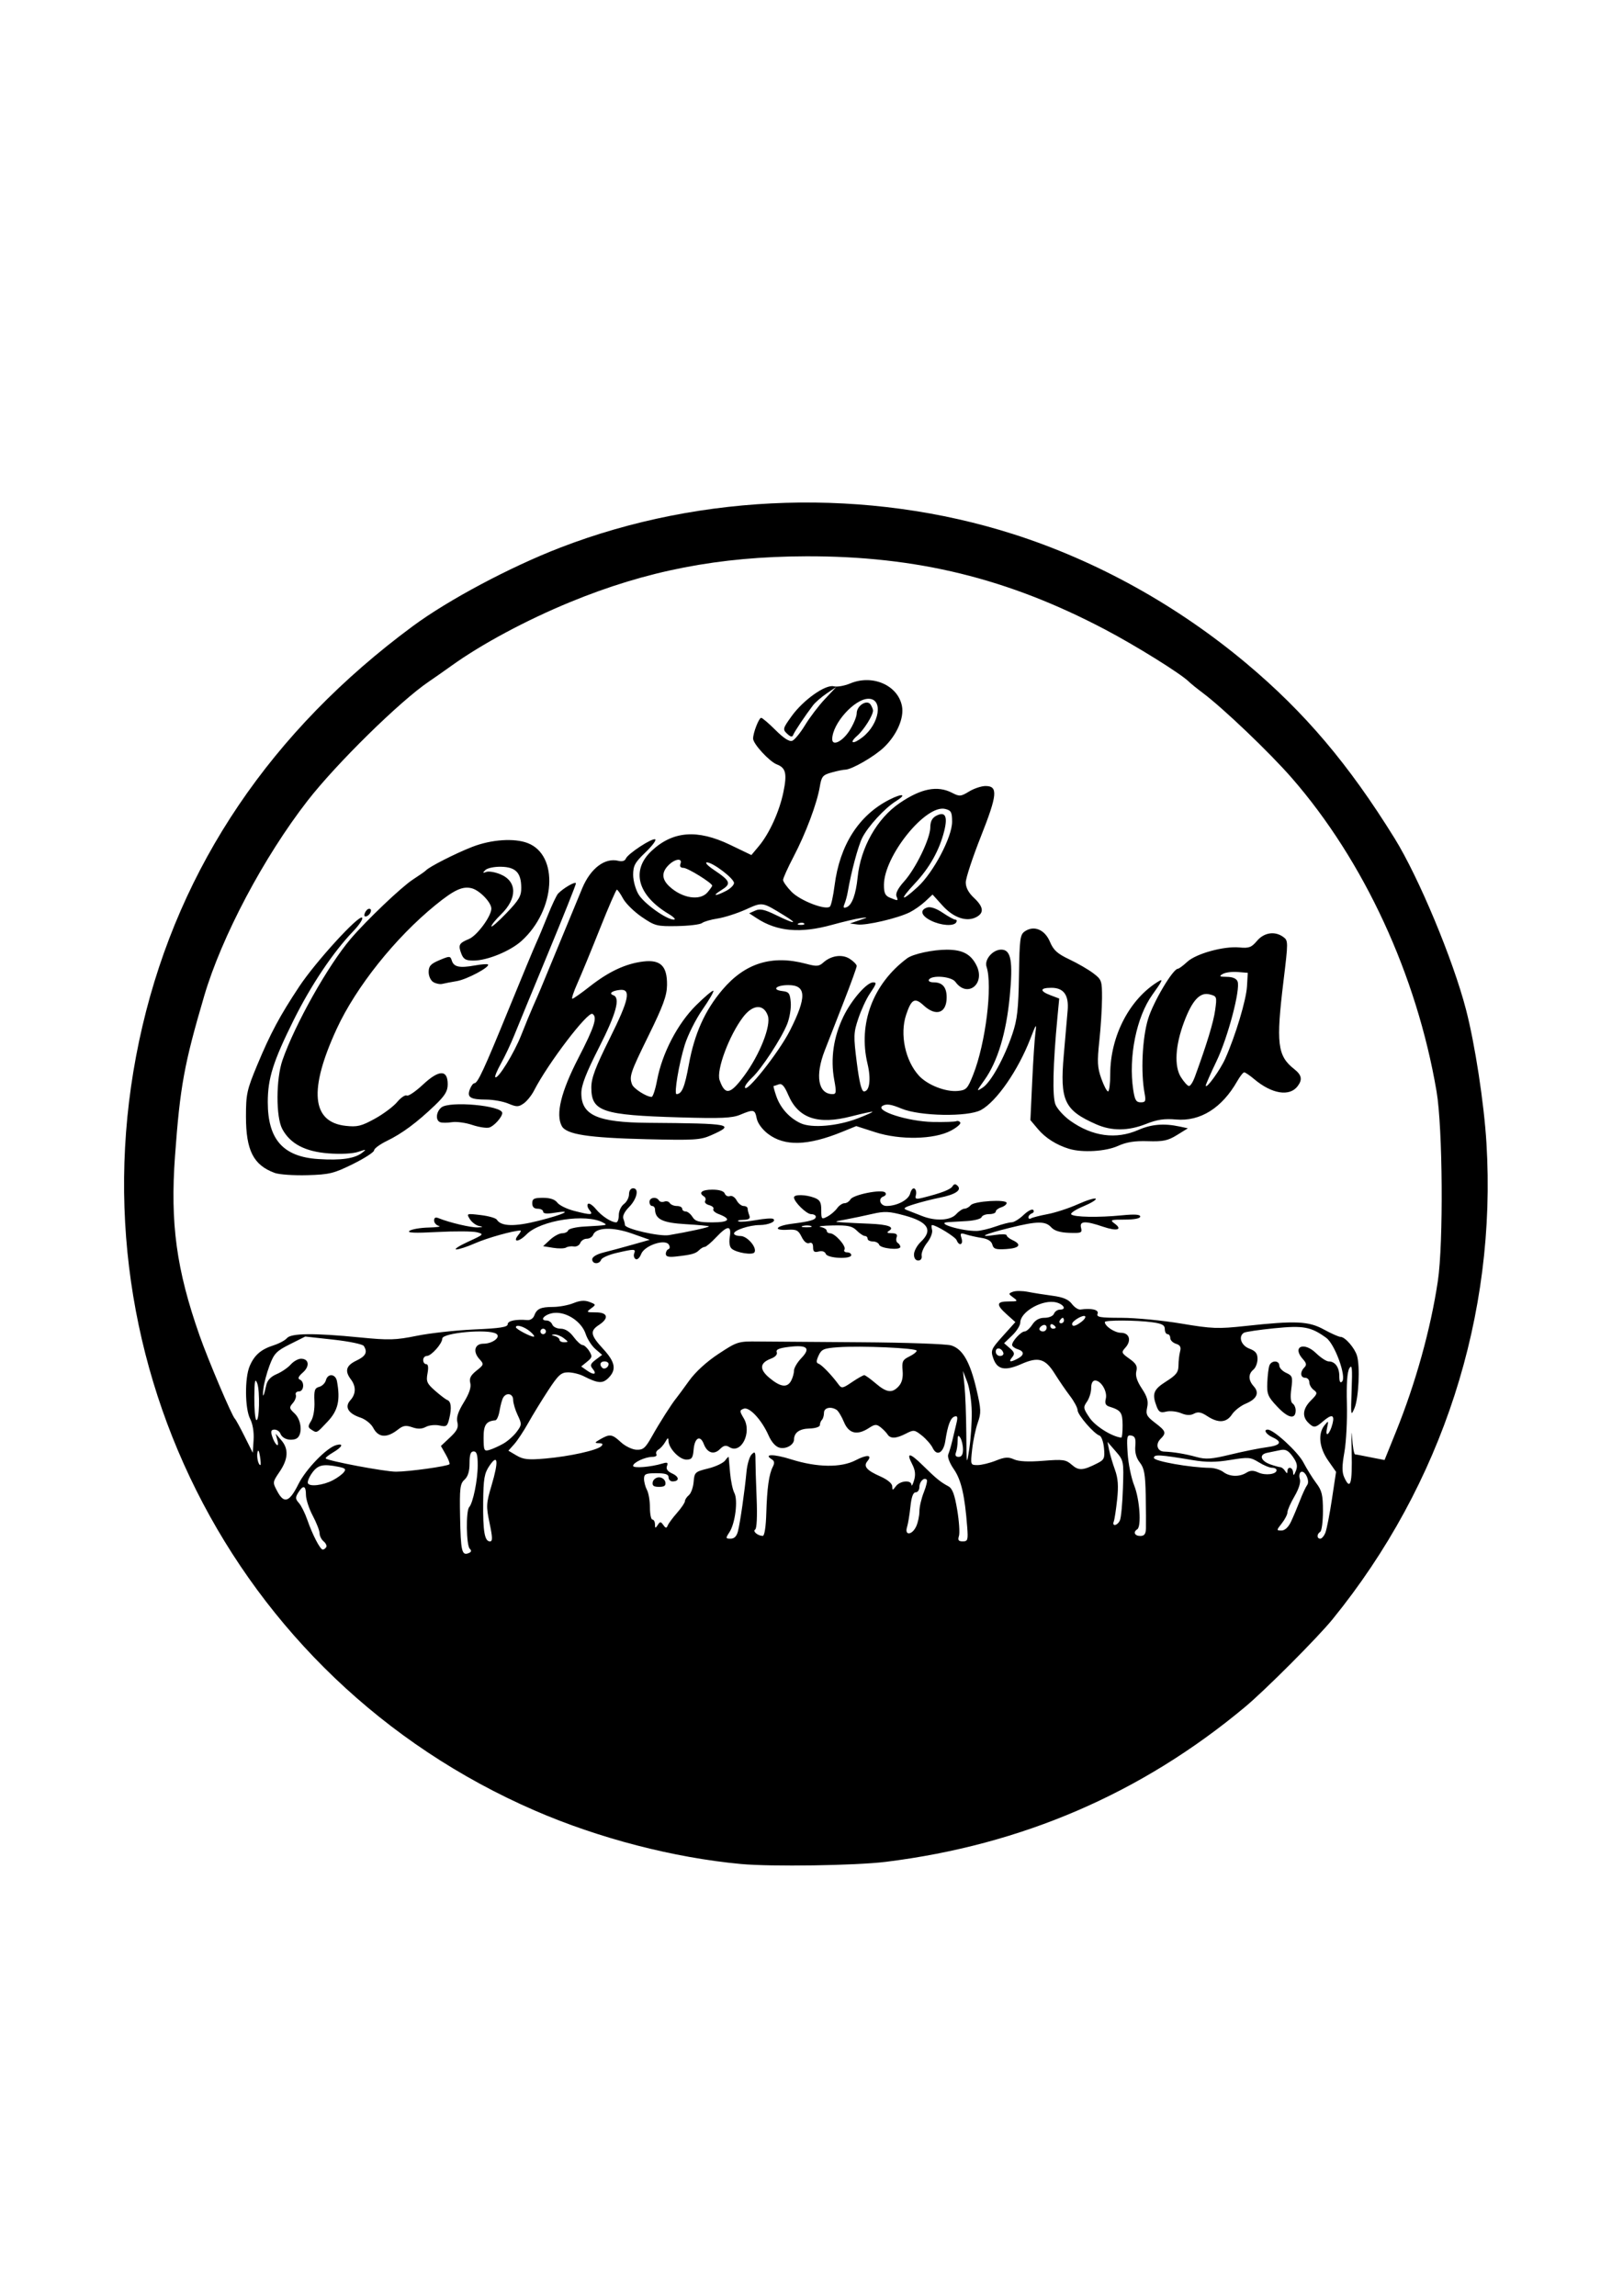 <?xml version="1.0" encoding="UTF-8" standalone="no"?>
<svg
   xmlns:dc="http://purl.org/dc/elements/1.1/"
   xmlns:cc="http://creativecommons.org/ns#"
   xmlns:rdf="http://www.w3.org/1999/02/22-rdf-syntax-ns#"
   xmlns:svg="http://www.w3.org/2000/svg"
   xmlns="http://www.w3.org/2000/svg"
   id="svg8"
   version="1.1"
   viewBox="0 0 210 297"
   height="297mm"
   width="210mm">
  <defs
     id="defs2" />
  <g
     id="layer1">
    <path
       id="path91"
       d="m 95.855,241.137 c -8.691,-0.81 -18.359,-3.316 -26.634,-6.904 -39.324,-17.052 -60.608,-59.587 -50.789,-101.501 4.854,-20.721 16.679,-38.205 34.993,-51.738 4.588,-3.39 12.573,-7.642 19.055,-10.146 18.443,-7.125 39.817,-7.759 58.653,-1.742 10.801,3.451 21.193,9.217 30.154,16.73 7.535,6.318 13.21,13.016 19.16,22.615 3.118,5.03 7.564,15.691 9.242,22.164 1.162,4.483 2.33,12.102 2.642,17.246 1.356,22.287 -5.715,44.16 -19.923,61.629 -1.916,2.356 -8.688,9.144 -11.289,11.315 -13.407,11.194 -28.9,17.874 -46.51,20.054 -3.897,0.482 -14.823,0.645 -18.754,0.278 z m -35.078,-40.79 c -0.449,-0.449 -0.508,-4.888 -0.072,-5.368 0.501,-0.551 1.106,-3.522 1.106,-5.43 0,-1.351 -0.129,-1.784 -0.529,-1.784 -0.389,0 -0.529,0.406 -0.529,1.533 0,1.043 -0.208,1.721 -0.652,2.123 -0.574,0.52 -0.643,1.091 -0.572,4.781 0.085,4.454 0.224,5.059 1.083,4.73 0.384,-0.147 0.432,-0.318 0.165,-0.584 z m -18.569,-0.195 c 0.106,-0.172 -0.043,-0.509 -0.332,-0.749 -0.289,-0.24 -0.525,-0.71 -0.525,-1.046 0,-0.335 -0.397,-1.356 -0.882,-2.269 -0.485,-0.912 -0.882,-2.127 -0.882,-2.698 0,-1.223 -0.355,-1.33 -0.998,-0.3 -0.388,0.622 -0.375,0.835 0.082,1.34 0.299,0.331 0.788,1.308 1.087,2.171 0.671,1.941 1.669,3.863 2.004,3.863 0.138,0 0.339,-0.141 0.445,-0.313 z m 21.14,-3.106 c -0.462,-2.202 -0.444,-2.53 0.255,-4.887 0.934,-3.146 0.825,-4.161 -0.273,-2.54 -0.662,0.977 -0.78,1.659 -0.812,4.672 -0.04,3.816 0.183,5.115 0.879,5.115 0.353,0 0.343,-0.487 -0.05,-2.36 z m 61.798,0.508 c -0.311,-4.094 -0.773,-6.1 -1.721,-7.475 -0.572,-0.829 -0.865,-1.612 -0.726,-1.94 0.128,-0.303 0.364,-1.106 0.525,-1.785 0.161,-0.679 0.402,-1.692 0.535,-2.251 0.186,-0.782 0.129,-0.979 -0.249,-0.853 -0.528,0.175 -0.881,1.109 -1.195,3.158 -0.238,1.552 -1.098,2.031 -1.633,0.909 -0.206,-0.433 -0.831,-1.151 -1.387,-1.596 -0.954,-0.764 -1.072,-0.779 -2.066,-0.265 -1.276,0.66 -2.018,0.692 -2.394,0.104 -0.155,-0.243 -0.559,-0.658 -0.898,-0.924 -0.525,-0.412 -0.743,-0.399 -1.487,0.088 -1.53,1.003 -2.621,0.75 -3.247,-0.752 -0.303,-0.728 -0.731,-1.44 -0.952,-1.582 -0.755,-0.487 -1.636,-0.284 -1.636,0.377 0,0.356 -0.119,0.766 -0.265,0.911 -0.146,0.146 -0.265,0.45 -0.265,0.676 -1.5e-4,0.236 -0.58,0.427 -1.358,0.448 -1.284,0.034 -1.975,0.528 -1.988,1.42 -0.009,0.696 -1.026,1.276 -1.868,1.064 -0.509,-0.128 -1.042,-0.722 -1.425,-1.589 -0.891,-2.021 -2.488,-3.738 -3.216,-3.458 -0.557,0.214 -0.556,0.295 0.015,1.261 1.077,1.823 -0.353,4.665 -1.866,3.71 -0.453,-0.286 -0.744,-0.225 -1.227,0.258 -0.775,0.775 -1.648,0.499 -2.089,-0.663 -0.462,-1.214 -1.185,-0.817 -1.315,0.721 -0.093,1.097 -0.238,1.296 -0.945,1.296 -0.895,0 -2.29,-1.468 -2.308,-2.429 -0.008,-0.449 -0.096,-0.42 -0.41,0.136 -0.219,0.388 -0.615,0.834 -0.879,0.992 -0.264,0.157 -0.388,0.435 -0.275,0.617 0.113,0.182 -0.115,0.331 -0.505,0.331 -0.935,0 -2.507,0.728 -2.507,1.161 0,0.344 2.258,0.166 3.798,-0.299 0.638,-0.193 0.755,-0.128 0.583,0.322 -0.147,0.383 0.074,0.696 0.689,0.976 0.925,0.422 0.94,1.015 0.025,1.015 -0.28,0 -0.508,-0.238 -0.508,-0.529 0,-0.392 -0.412,-0.529 -1.587,-0.529 -1.369,0 -1.587,0.1 -1.587,0.729 0,0.401 0.172,1.05 0.382,1.443 0.21,0.393 0.382,1.414 0.382,2.27 0,0.856 0.146,1.556 0.323,1.556 0.178,0 0.326,0.278 0.329,0.617 0.005,0.529 0.055,0.541 0.353,0.088 0.309,-0.47 0.39,-0.47 0.727,0 0.308,0.429 0.416,0.439 0.57,0.054 0.105,-0.261 0.648,-0.997 1.208,-1.634 0.56,-0.637 1.018,-1.317 1.018,-1.51 0,-0.193 0.229,-0.541 0.509,-0.774 0.28,-0.233 0.558,-1.006 0.617,-1.719 0.103,-1.238 0.187,-1.316 1.872,-1.731 0.97,-0.239 1.962,-0.706 2.205,-1.038 0.243,-0.331 0.449,-0.532 0.458,-0.447 0.009,0.086 0.091,1.003 0.181,2.04 0.09,1.036 0.338,2.209 0.551,2.607 0.49,0.916 0.115,3.935 -0.631,5.073 -0.519,0.792 -0.51,0.843 0.153,0.843 0.475,0 0.785,-0.317 0.949,-0.97 0.289,-1.151 0.869,-5.195 1.1,-7.668 0.09,-0.967 0.39,-1.984 0.665,-2.259 0.432,-0.432 0.5,-0.336 0.496,0.7 -0.002,0.66 0.066,2.911 0.153,5 0.094,2.278 0.019,3.885 -0.188,4.013 -0.367,0.227 0.333,0.816 0.981,0.825 0.22,0.003 0.404,-1.166 0.455,-2.905 0.098,-3.295 0.347,-5.078 0.847,-6.042 0.245,-0.473 0.209,-0.745 -0.124,-0.951 -1.151,-0.711 0.246,-0.714 2.495,-0.004 3.356,1.059 6.46,1.101 8.35,0.114 1.474,-0.77 2.205,-0.706 1.51,0.132 -0.542,0.654 -0.097,1.176 1.666,1.956 0.937,0.414 1.546,0.918 1.553,1.283 0.01,0.558 0.045,0.557 0.48,-0.017 0.538,-0.709 1.963,-0.834 2.009,-0.176 0.017,0.243 0.168,-0.018 0.336,-0.58 0.217,-0.726 0.15,-1.321 -0.233,-2.061 -0.826,-1.597 -0.342,-1.549 1.372,0.138 1.729,1.702 2.27,2.144 3.294,2.693 0.526,0.281 0.809,1.035 1.148,3.048 0.247,1.471 0.349,2.991 0.226,3.378 -0.173,0.546 -0.062,0.704 0.493,0.704 0.647,0 0.703,-0.179 0.576,-1.852 z m -40.689,-5.821 c 0.065,-0.34 0.432,-0.617 0.815,-0.617 0.383,0 0.749,0.278 0.815,0.617 0.089,0.462 -0.115,0.617 -0.815,0.617 -0.699,0 -0.904,-0.155 -0.815,-0.617 z m 87.04,6.526 c 0.17,-0.437 0.549,-2.381 0.842,-4.322 l 0.533,-3.528 -1.026,-1.469 c -1.155,-1.654 -1.344,-3.471 -0.472,-4.549 0.526,-0.651 0.542,-0.633 0.328,0.374 -0.286,1.343 0.376,0.775 0.72,-0.617 0.285,-1.152 -0.124,-1.239 -1.248,-0.265 -0.981,0.851 -1.199,0.868 -1.915,0.151 -0.811,-0.811 -0.68,-1.822 0.372,-2.874 0.833,-0.833 0.868,-0.969 0.353,-1.346 -0.315,-0.231 -0.574,-0.68 -0.574,-0.998 0,-0.318 -0.238,-0.578 -0.529,-0.578 -0.631,0 -0.696,-0.751 -0.114,-1.332 0.318,-0.318 0.277,-0.568 -0.176,-1.068 -1.458,-1.611 0.093,-2.333 1.69,-0.786 0.607,0.589 1.342,1.07 1.634,1.07 0.833,0 1.377,0.752 1.377,1.905 0,0.711 0.117,0.942 0.355,0.703 0.605,-0.605 -0.93,-4.85 -2.047,-5.659 -1.986,-1.439 -2.949,-1.616 -6.734,-1.237 -1.954,0.196 -3.715,0.456 -3.914,0.579 -0.767,0.474 -0.367,1.652 0.698,2.053 0.81,0.306 1.058,0.619 1.058,1.337 0,0.516 -0.238,1.135 -0.529,1.377 -0.688,0.571 -0.672,1.374 0.043,2.164 0.767,0.847 0.396,1.643 -1.045,2.245 -0.653,0.273 -1.453,0.901 -1.777,1.395 -0.707,1.078 -1.773,1.149 -3.194,0.213 -0.786,-0.518 -1.196,-0.595 -1.708,-0.321 -0.472,0.253 -0.979,0.234 -1.693,-0.062 -0.561,-0.232 -1.422,-0.321 -1.914,-0.198 -0.739,0.185 -0.955,0.066 -1.242,-0.689 -0.618,-1.626 -0.407,-2.176 1.24,-3.216 1.301,-0.822 1.588,-1.193 1.592,-2.061 0.003,-0.582 0.097,-1.4 0.209,-1.818 0.151,-0.564 0.014,-0.82 -0.534,-0.994 -0.406,-0.129 -0.738,-0.462 -0.738,-0.74 0,-0.278 -0.159,-0.505 -0.353,-0.505 -0.194,0 -0.353,-0.296 -0.353,-0.658 0,-0.515 -0.355,-0.706 -1.637,-0.882 -2.036,-0.279 -6.124,-0.294 -6.124,-0.023 0,0.532 1.285,1.386 2.085,1.386 1.102,0 1.401,1.011 0.571,1.928 -0.545,0.602 -0.513,0.689 0.526,1.428 0.873,0.622 1.062,0.963 0.896,1.624 -0.143,0.571 0.082,1.278 0.711,2.228 0.7,1.057 0.866,1.643 0.691,2.438 -0.2,0.909 -0.065,1.172 1.026,2.004 1.416,1.08 1.487,1.297 0.692,2.092 -0.675,0.675 -0.412,1.594 0.464,1.628 1.251,0.048 2.774,0.301 4.195,0.696 1.212,0.337 1.936,0.285 4.41,-0.316 1.628,-0.395 3.714,-0.816 4.635,-0.936 1.857,-0.24 2.131,-0.687 0.794,-1.296 -0.824,-0.376 -1.211,-0.996 -0.617,-0.992 0.778,0.005 3.9,2.877 4.615,4.245 0.453,0.866 1.207,2.079 1.676,2.697 0.714,0.94 0.853,1.526 0.853,3.595 0,1.36 -0.159,2.57 -0.353,2.69 -0.46,0.284 -0.455,0.882 0.008,0.882 0.198,0 0.499,-0.357 0.669,-0.794 z m -6.206,-16.256 c -1.251,-1.327 -1.38,-1.635 -1.315,-3.154 0.039,-0.926 0.161,-1.918 0.272,-2.205 0.263,-0.686 1.281,-0.675 1.281,0.015 0,0.295 0.399,0.718 0.886,0.941 0.817,0.372 0.869,0.534 0.666,2.064 -0.141,1.064 -0.079,1.747 0.172,1.902 0.216,0.133 0.392,0.534 0.392,0.889 0,1.215 -0.955,1.032 -2.354,-0.453 z m -17.016,15.727 c 0.018,-0.534 0.004,-2.471 -0.031,-4.305 -0.052,-2.721 -0.192,-3.498 -0.759,-4.219 -0.465,-0.591 -0.66,-1.297 -0.588,-2.129 0.083,-0.963 -0.034,-1.272 -0.519,-1.365 -0.562,-0.108 -0.61,0.127 -0.474,2.289 0.084,1.325 0.467,3.203 0.852,4.173 0.713,1.797 0.953,5.32 0.387,5.67 -0.562,0.347 -0.328,0.857 0.393,0.857 0.526,0 0.714,-0.246 0.739,-0.97 z m -29.723,-0.281 c 0.225,-0.494 0.409,-1.364 0.409,-1.933 0,-0.569 0.258,-1.679 0.573,-2.467 0.315,-0.788 0.485,-1.522 0.376,-1.63 -0.351,-0.351 -0.95,0.249 -0.95,0.953 0,0.377 -0.218,0.685 -0.485,0.685 -0.326,0 -0.548,0.607 -0.676,1.852 -0.105,1.019 -0.302,2.209 -0.438,2.646 -0.354,1.139 0.664,1.049 1.19,-0.105 z m 48.494,-0.601 c 0.297,-0.631 0.817,-1.861 1.154,-2.734 0.338,-0.873 0.759,-1.776 0.935,-2.006 0.398,-0.518 -0.318,-1.987 -0.818,-1.678 -0.192,0.119 -0.251,0.525 -0.131,0.903 0.135,0.424 -0.13,1.28 -0.691,2.238 -0.5,0.853 -0.909,1.779 -0.909,2.058 0,0.279 -0.329,0.925 -0.731,1.436 -0.715,0.909 -0.716,0.93 -0.04,0.93 0.434,0 0.892,-0.427 1.231,-1.147 z m -22.136,-0.176 c 0.149,-0.34 0.323,-2.213 0.386,-4.164 0.113,-3.504 0.102,-3.561 -0.942,-4.763 l -1.057,-1.216 0.213,1.058 c 0.117,0.582 0.455,1.727 0.751,2.544 0.401,1.105 0.473,2.092 0.285,3.854 -0.14,1.303 -0.334,2.579 -0.433,2.836 -0.27,0.704 0.484,0.562 0.798,-0.15 z M 38.611,191.998 c 0.969,-1.948 3.668,-4.73 4.901,-5.053 1.01,-0.264 0.787,0.24 -0.422,0.954 -0.596,0.352 -1.021,0.701 -0.946,0.776 0.331,0.331 7.65,1.709 9.084,1.711 1.648,10e-4 6.657,-0.695 6.925,-0.962 0.084,-0.084 -0.13,-0.65 -0.476,-1.258 l -0.628,-1.106 1.174,-1.102 c 0.922,-0.866 1.127,-1.288 0.957,-1.968 -0.154,-0.612 0.089,-1.364 0.83,-2.568 0.706,-1.148 0.98,-1.963 0.839,-2.501 -0.157,-0.601 0.041,-0.997 0.801,-1.603 0.978,-0.78 0.99,-0.827 0.378,-1.503 -0.878,-0.97 -0.608,-1.985 0.528,-1.985 1.183,0 2.305,-0.873 1.653,-1.286 -1.042,-0.661 -6.984,-0.127 -6.984,0.627 0,0.647 -1.426,2.247 -2.004,2.247 -0.256,0 -0.466,0.238 -0.466,0.529 0,0.291 0.176,0.529 0.392,0.529 0.254,0 0.313,0.419 0.169,1.191 -0.197,1.047 -0.078,1.319 0.985,2.252 0.665,0.584 1.368,1.119 1.563,1.19 0.501,0.182 0.597,0.998 0.277,2.355 -0.25,1.061 -0.367,1.147 -1.281,0.947 -0.553,-0.121 -1.343,-0.04 -1.756,0.181 -0.526,0.282 -1.055,0.296 -1.768,0.048 -0.819,-0.285 -1.177,-0.228 -1.842,0.295 -1.446,1.137 -2.532,1.062 -3.204,-0.222 -0.272,-0.519 -1.008,-1.108 -1.653,-1.323 -1.591,-0.529 -2.086,-1.382 -1.304,-2.246 0.733,-0.809 0.755,-1.79 0.062,-2.706 -0.82,-1.085 -0.613,-1.785 0.717,-2.419 1.219,-0.581 1.475,-1.087 0.961,-1.896 -0.145,-0.228 -1.909,-0.595 -3.919,-0.816 l -3.656,-0.402 -1.981,0.993 c -1.755,0.879 -2.057,1.194 -2.643,2.757 -0.364,0.97 -0.722,2.32 -0.795,2.999 -0.142,1.325 0.021,1.13 0.367,-0.439 0.144,-0.653 0.585,-1.125 1.354,-1.451 0.627,-0.265 1.443,-0.822 1.812,-1.237 0.37,-0.415 0.97,-0.754 1.334,-0.754 1.037,0 1.166,0.975 0.237,1.787 -0.571,0.499 -0.694,0.785 -0.391,0.911 0.642,0.267 0.545,1.535 -0.118,1.535 -0.307,0 -0.487,0.198 -0.399,0.441 0.088,0.243 -0.085,0.721 -0.383,1.064 -0.494,0.567 -0.474,0.688 0.222,1.337 0.994,0.926 1.063,3.013 0.11,3.316 -0.823,0.261 -1.7,-0.061 -1.952,-0.717 -0.106,-0.276 -0.446,-0.502 -0.757,-0.502 -0.421,0 -0.503,0.202 -0.324,0.794 0.349,1.155 1.005,1.725 0.711,0.617 l -0.235,-0.882 0.724,0.833 c 0.978,1.124 0.911,2.433 -0.208,4.08 -0.929,1.367 -0.93,1.376 -0.29,2.565 0.872,1.619 1.558,1.378 2.716,-0.951 z m 1.681,-7.05 c -0.46,-0.293 -0.464,-0.441 -0.03,-1.141 0.289,-0.466 0.467,-1.522 0.422,-2.508 -0.065,-1.432 0.033,-1.733 0.614,-1.885 0.38,-0.1 0.771,-0.484 0.868,-0.854 0.244,-0.931 1.255,-0.846 1.434,0.121 0.453,2.439 0.144,3.785 -1.196,5.208 -1.477,1.568 -1.385,1.522 -2.113,1.059 z m 2.765,6.551 c 0.545,-0.282 1.18,-0.74 1.411,-1.019 0.347,-0.419 0.227,-0.546 -0.687,-0.729 -1.968,-0.394 -2.634,-0.245 -3.366,0.749 -0.393,0.534 -0.655,1.147 -0.582,1.363 0.169,0.501 1.938,0.302 3.224,-0.364 z m 131.834,-3.645 c -0.053,-2.28 -0.03,-3.153 0.049,-1.94 0.08,1.213 0.257,2.217 0.394,2.232 0.137,0.015 0.487,0.077 0.778,0.138 0.291,0.061 1.093,0.219 1.782,0.352 l 1.252,0.241 1.472,-3.642 c 2.553,-6.315 4.5,-13.319 5.426,-19.517 0.733,-4.908 0.632,-19.827 -0.166,-24.518 -2.563,-15.063 -9.391,-29.841 -18.744,-40.569 -2.863,-3.284 -8.878,-9.026 -11.543,-11.019 -0.71,-0.531 -1.502,-1.172 -1.762,-1.426 -1.085,-1.061 -6.849,-4.648 -10.856,-6.756 -12.576,-6.616 -24.36,-9.501 -38.652,-9.463 -11.297,0.03 -20.665,1.849 -30.597,5.943 -5.648,2.328 -11.388,5.405 -15.264,8.184 -0.97,0.695 -2.32,1.641 -2.999,2.102 -3.719,2.522 -11.925,10.582 -15.65,15.371 -5.675,7.297 -11.131,17.599 -13.392,25.286 -2.593,8.816 -3.117,11.685 -3.772,20.663 -0.638,8.75 0.179,14.735 3.175,23.257 1.119,3.183 4.196,10.429 4.569,10.76 0.109,0.097 0.675,1.129 1.257,2.293 l 1.058,2.117 0.107,-1.657 c 0.065,-1.004 -0.109,-2.075 -0.441,-2.717 -0.686,-1.326 -0.725,-5.285 -0.067,-6.838 0.604,-1.426 1.457,-2.167 3.107,-2.696 0.712,-0.228 1.486,-0.645 1.719,-0.927 0.533,-0.642 3.526,-0.672 9.395,-0.094 3.815,0.376 4.643,0.353 7.408,-0.207 1.712,-0.347 5.058,-0.716 7.435,-0.821 3.323,-0.146 4.322,-0.301 4.322,-0.672 0,-0.451 1.045,-0.67 2.57,-0.539 0.346,0.03 0.731,-0.223 0.856,-0.561 0.334,-0.906 0.82,-1.133 2.44,-1.139 0.801,-0.003 1.992,-0.226 2.646,-0.494 0.839,-0.345 1.45,-0.39 2.072,-0.152 0.857,0.328 0.863,0.351 0.197,0.842 -0.638,0.47 -0.596,0.505 0.617,0.505 1.559,0 1.753,0.747 0.42,1.62 -1.205,0.789 -1.115,1.318 0.529,3.102 1.577,1.711 1.757,2.694 0.688,3.763 -0.759,0.759 -1.35,0.716 -3.228,-0.239 -0.524,-0.266 -1.423,-0.484 -1.997,-0.484 -0.898,0 -1.258,0.327 -2.575,2.339 -0.842,1.286 -2.007,3.189 -2.589,4.229 -0.582,1.039 -1.395,2.267 -1.807,2.727 l -0.749,0.837 1.059,0.625 c 0.878,0.519 1.516,0.585 3.747,0.389 3.122,-0.274 6.682,-1.064 7.219,-1.601 0.262,-0.262 0.168,-0.377 -0.315,-0.385 -0.596,-0.011 -0.57,-0.08 0.194,-0.517 1.228,-0.702 1.522,-0.658 2.659,0.396 0.549,0.509 1.453,0.945 2.008,0.97 0.863,0.038 1.154,-0.212 1.998,-1.719 0.988,-1.765 2.573,-4.252 3.164,-4.965 0.173,-0.209 0.913,-1.213 1.645,-2.232 0.83,-1.156 2.263,-2.467 3.809,-3.485 2.418,-1.593 2.542,-1.631 5.151,-1.601 1.47,0.017 7.436,0.061 13.257,0.096 5.821,0.036 11.089,0.221 11.707,0.413 1.479,0.458 2.438,2.133 3.272,5.718 0.595,2.556 0.612,3.002 0.16,4.278 -0.277,0.783 -0.605,2.337 -0.728,3.453 -0.222,2.011 -0.216,2.028 0.701,2.028 0.509,0 1.573,-0.259 2.365,-0.576 1.16,-0.464 1.616,-0.496 2.349,-0.162 0.604,0.275 1.868,0.338 3.771,0.186 2.595,-0.207 2.942,-0.158 3.715,0.52 0.892,0.782 1.433,0.748 3.308,-0.206 0.883,-0.449 0.972,-0.655 0.85,-1.965 -0.075,-0.805 -0.335,-1.529 -0.577,-1.61 -0.728,-0.243 -2.827,-2.67 -2.837,-3.282 -0.005,-0.313 -0.446,-1.141 -0.98,-1.841 -0.534,-0.7 -1.419,-1.992 -1.968,-2.871 -1.237,-1.982 -2.128,-2.24 -4.346,-1.259 -2.097,0.927 -3.105,0.723 -3.612,-0.731 -0.361,-1.035 -0.287,-1.209 1.234,-2.901 l 1.618,-1.8 -1.093,-0.977 c -1.431,-1.278 -1.379,-1.692 0.209,-1.692 1.213,0 1.255,-0.035 0.617,-0.504 -0.648,-0.477 -0.651,-0.517 -0.052,-0.749 0.348,-0.135 1.221,-0.13 1.94,0.011 0.719,0.141 2.158,0.369 3.197,0.507 1.362,0.181 2.058,0.475 2.494,1.052 0.332,0.441 0.832,0.769 1.109,0.729 1.447,-0.206 2.416,0.03 2.22,0.541 -0.172,0.447 0.309,0.529 3.098,0.531 1.816,7e-4 5.285,0.335 7.711,0.742 4.013,0.674 4.765,0.702 8.359,0.311 6.477,-0.704 8.132,-0.628 10.127,0.466 0.951,0.521 1.915,0.948 2.143,0.948 0.577,0 1.816,1.417 2.123,2.426 0.416,1.369 0.221,5.506 -0.32,6.789 -0.472,1.119 -0.495,0.978 -0.371,-2.336 0.107,-2.862 0.052,-3.395 -0.292,-2.822 -0.281,0.467 -0.39,2.019 -0.322,4.586 0.056,2.134 -0.089,4.952 -0.322,6.262 -0.319,1.792 -0.325,2.6 -0.022,3.263 0.795,1.744 1.055,0.859 0.96,-3.263 z M 76.628,162.908 c 0,-0.313 0.589,-0.662 1.499,-0.888 0.825,-0.205 2.498,-0.655 3.719,-1.002 l 2.219,-0.629 -2.308,-0.815 c -2.474,-0.874 -4.638,-0.802 -5.009,0.165 -0.108,0.28 -0.479,0.51 -0.826,0.51 -0.347,0 -0.725,0.248 -0.842,0.552 -0.116,0.303 -0.491,0.506 -0.831,0.45 -0.341,-0.056 -0.793,0.007 -1.006,0.141 -0.212,0.133 -0.967,0.148 -1.677,0.033 l -1.291,-0.21 0.902,-0.836 c 0.496,-0.46 1.198,-0.836 1.56,-0.836 0.362,0 0.715,-0.17 0.784,-0.378 0.069,-0.208 0.995,-0.428 2.058,-0.489 3.133,-0.179 3.073,-0.167 2.461,-0.508 -2.185,-1.218 -8.125,-0.308 -9.91,1.518 -1.011,1.034 -1.886,1.07 -1.033,0.042 0.245,-0.296 0.355,-0.538 0.244,-0.538 -0.889,0 -4.292,0.952 -5.837,1.633 -1.043,0.46 -2.154,0.824 -2.469,0.809 -0.315,-0.015 0.378,-0.464 1.542,-0.998 2.039,-0.936 2.08,-0.98 1.122,-1.221 -0.546,-0.137 -2.848,-0.152 -5.114,-0.032 -2.954,0.156 -3.971,0.111 -3.591,-0.158 0.291,-0.206 1.402,-0.396 2.469,-0.421 1.067,-0.025 1.662,-0.119 1.323,-0.208 -0.34,-0.089 -0.617,-0.405 -0.617,-0.702 0,-0.377 0.187,-0.464 0.617,-0.287 1.348,0.554 4.193,1.222 5.027,1.181 0.714,-0.035 0.745,-0.071 0.164,-0.187 -0.395,-0.079 -0.927,-0.478 -1.183,-0.887 -0.456,-0.731 -0.43,-0.74 1.397,-0.524 1.024,0.121 1.967,0.39 2.095,0.598 0.545,0.881 2.305,0.926 5.406,0.139 3.347,-0.85 4.538,-1.441 2.087,-1.036 -0.997,0.165 -1.499,0.119 -1.499,-0.136 0,-0.211 -0.318,-0.384 -0.706,-0.384 -0.47,0 -0.706,-0.235 -0.706,-0.706 0,-0.586 0.235,-0.706 1.391,-0.706 0.919,0 1.548,0.211 1.852,0.622 0.254,0.342 1.217,0.818 2.142,1.058 2.238,0.582 2.569,0.565 2.016,-0.101 -0.245,-0.296 -0.33,-0.653 -0.188,-0.794 0.142,-0.141 0.601,0.16 1.02,0.669 0.752,0.913 1.989,1.721 2.635,1.721 0.183,0 0.332,-0.424 0.332,-0.943 0,-0.518 0.298,-1.161 0.661,-1.428 0.364,-0.267 0.661,-0.835 0.661,-1.262 0,-0.455 0.219,-0.777 0.529,-0.777 0.816,0 0.5,1.408 -0.552,2.461 -0.547,0.547 -0.837,1.143 -0.714,1.464 0.114,0.298 0.208,0.67 0.208,0.827 0,0.493 4.455,1.517 5.697,1.31 2.485,-0.415 5.275,-1.028 5.167,-1.136 -0.062,-0.062 -1.433,-0.19 -3.046,-0.284 -2.947,-0.172 -3.893,-0.632 -3.926,-1.907 -0.006,-0.243 -0.17,-0.441 -0.364,-0.441 -0.194,0 -0.353,-0.238 -0.353,-0.529 0,-0.584 0.896,-0.725 1.225,-0.192 0.115,0.186 0.425,0.254 0.691,0.152 0.265,-0.102 0.587,-0.015 0.715,0.192 0.128,0.207 0.541,0.377 0.918,0.377 0.377,0 0.685,0.159 0.685,0.353 0,0.194 0.2,0.353 0.444,0.353 0.244,0 0.643,0.318 0.885,0.706 0.362,0.579 0.823,0.706 2.575,0.706 2.208,0 2.524,-0.425 0.803,-1.079 -0.478,-0.182 -0.782,-0.471 -0.675,-0.644 0.106,-0.172 -0.138,-0.4 -0.543,-0.506 -0.405,-0.106 -0.639,-0.351 -0.519,-0.545 0.12,-0.194 0.056,-0.452 -0.141,-0.574 -0.776,-0.48 -0.289,-0.885 1.064,-0.885 0.911,0 1.492,0.182 1.617,0.507 0.107,0.279 0.407,0.425 0.667,0.325 0.26,-0.1 0.649,0.148 0.865,0.551 0.216,0.403 0.625,0.733 0.909,0.733 0.284,0 0.517,0.146 0.517,0.324 0,0.178 0.096,0.575 0.214,0.882 0.163,0.425 -0.025,0.565 -0.794,0.586 -0.554,0.015 -0.821,0.104 -0.593,0.197 0.228,0.093 1.259,0.016 2.291,-0.172 1.032,-0.188 2.013,-0.256 2.18,-0.153 0.496,0.307 -0.568,0.794 -1.747,0.8 -1.335,0.007 -3.316,0.663 -3.316,1.098 0,0.175 0.379,0.318 0.841,0.318 0.883,0 2.176,1.515 1.805,2.115 -0.237,0.384 -2.257,0.07 -2.925,-0.455 -0.286,-0.225 -0.385,-0.794 -0.267,-1.538 0.244,-1.538 -0.285,-1.522 -1.772,0.054 -0.64,0.679 -1.302,1.235 -1.47,1.235 -0.168,0 -0.495,0.189 -0.726,0.42 -0.457,0.457 -0.967,0.597 -2.985,0.823 -0.965,0.108 -1.323,0.015 -1.323,-0.342 0,-0.269 0.154,-0.543 0.341,-0.607 0.192,-0.066 0.214,-0.323 0.051,-0.586 -0.49,-0.788 -3.166,0.118 -3.582,1.213 -0.187,0.491 -0.505,0.782 -0.714,0.652 -0.208,-0.128 -0.292,-0.455 -0.188,-0.727 0.231,-0.601 0.05,-0.607 -2.269,-0.071 -1.006,0.232 -1.908,0.629 -2.005,0.882 -0.241,0.628 -1.159,0.584 -1.159,-0.056 z m 41.634,-0.631 c 0.003,-0.437 0.4,-1.168 0.882,-1.625 1.605,-1.522 0.945,-2.585 -2.121,-3.415 -1.975,-0.535 -2.579,-0.564 -4.155,-0.199 -1.014,0.234 -2.559,0.559 -3.432,0.721 -1.568,0.291 -1.572,0.296 -0.353,0.38 0.679,0.046 2.207,0.122 3.396,0.167 2.408,0.092 3.333,0.427 2.551,0.922 -0.346,0.219 -0.248,0.305 0.353,0.309 0.585,0.004 0.773,0.159 0.633,0.523 -0.109,0.285 -0.047,0.612 0.139,0.726 0.186,0.115 0.337,0.349 0.337,0.52 0,0.472 -2.576,0.209 -2.739,-0.28 -0.078,-0.234 -0.446,-0.426 -0.818,-0.426 -0.372,0 -0.676,-0.159 -0.676,-0.353 0,-0.194 -0.159,-0.353 -0.353,-0.353 -0.194,0 -0.67,-0.318 -1.058,-0.706 -0.578,-0.578 -1.135,-0.697 -3.087,-0.658 -1.31,0.026 -2.024,0.117 -1.587,0.201 0.437,0.084 0.794,0.301 0.794,0.481 0,0.181 0.198,0.331 0.441,0.334 0.646,0.009 2.121,1.676 1.858,2.1 -0.123,0.2 0.023,0.363 0.326,0.363 0.302,0 0.55,0.159 0.55,0.353 0,0.57 -3.069,0.431 -3.292,-0.149 -0.118,-0.307 -0.475,-0.428 -0.92,-0.312 -0.563,0.147 -0.727,0.024 -0.727,-0.545 0,-0.488 -0.167,-0.671 -0.498,-0.545 -0.308,0.118 -0.684,-0.189 -0.985,-0.805 -0.418,-0.854 -0.674,-0.985 -1.795,-0.918 -1.997,0.119 -1.557,-0.509 0.544,-0.776 2.394,-0.304 3.087,-0.509 3.087,-0.913 0,-0.181 -0.273,-0.329 -0.606,-0.329 -0.596,0 -2.216,-1.588 -2.216,-2.172 0,-0.403 1.511,-0.377 2.623,0.046 0.737,0.28 0.905,0.576 0.905,1.6 0,1.192 0.04,1.234 0.794,0.835 0.437,-0.232 1.001,-0.713 1.255,-1.071 0.254,-0.357 0.682,-0.65 0.953,-0.65 0.27,0 0.619,-0.224 0.774,-0.499 0.344,-0.607 4.026,-1.343 4.486,-0.897 0.194,0.188 0.097,0.401 -0.242,0.531 -0.719,0.276 -0.384,1.217 0.433,1.217 1.356,0 2.845,-0.79 3.053,-1.62 0.117,-0.464 0.368,-0.748 0.558,-0.63 0.19,0.118 0.273,0.492 0.184,0.832 -0.139,0.532 -0.007,0.58 0.939,0.342 2.365,-0.593 3.532,-1.046 3.796,-1.472 0.197,-0.319 0.382,-0.337 0.657,-0.062 0.567,0.567 -0.29,1.135 -2.328,1.543 -0.951,0.19 -2.443,0.571 -3.316,0.847 -1.322,0.417 -1.469,0.545 -0.882,0.765 0.388,0.146 1.241,0.48 1.895,0.742 1.766,0.708 3.697,0.609 4.455,-0.228 0.351,-0.388 0.833,-0.706 1.07,-0.706 0.237,0 0.601,-0.204 0.808,-0.454 0.442,-0.532 4.648,-0.79 4.648,-0.285 0,0.186 -0.318,0.439 -0.706,0.562 -0.388,0.123 -0.706,0.372 -0.706,0.553 0,0.181 -0.384,0.329 -0.853,0.329 -0.469,0 -0.912,0.178 -0.984,0.394 -0.072,0.217 -0.919,0.441 -1.881,0.499 -0.962,0.057 -2.067,0.123 -2.456,0.145 -1.748,0.102 1.732,1.169 3.704,1.135 0.485,-0.008 1.577,-0.263 2.426,-0.565 0.849,-0.303 1.793,-0.55 2.097,-0.55 0.305,0 0.997,-0.425 1.539,-0.944 0.542,-0.519 1.106,-0.815 1.254,-0.657 0.148,0.158 0.07,0.358 -0.173,0.445 -0.243,0.087 -0.441,0.312 -0.441,0.502 0,0.189 0.146,0.254 0.325,0.143 0.179,-0.111 1.15,-0.358 2.158,-0.549 1.008,-0.191 2.77,-0.768 3.915,-1.282 1.146,-0.514 2.184,-0.834 2.307,-0.71 0.123,0.123 -0.602,0.568 -1.611,0.987 -1.01,0.42 -1.709,0.888 -1.555,1.041 0.365,0.361 3.524,0.419 6.543,0.12 1.659,-0.164 2.381,-0.116 2.381,0.158 0,0.244 -0.765,0.394 -2.008,0.394 -1.82,0 -1.944,0.047 -1.323,0.5 1.109,0.811 0.325,1.034 -1.475,0.421 -2.319,-0.79 -3.085,-0.752 -2.851,0.142 0.169,0.647 0.03,0.705 -1.542,0.65 -1.172,-0.042 -1.917,-0.27 -2.316,-0.711 -0.756,-0.835 -1.819,-0.819 -5.457,0.086 -3.253,0.809 -4.155,1.255 -1.812,0.897 0.825,-0.126 1.499,-0.107 1.499,0.044 0,0.15 0.339,0.43 0.754,0.622 1.251,0.578 0.928,1.048 -0.796,1.159 -1.363,0.088 -1.659,-0.006 -1.808,-0.574 -0.117,-0.447 -0.586,-0.742 -1.369,-0.863 -0.655,-0.101 -1.566,-0.303 -2.025,-0.448 -0.737,-0.234 -0.806,-0.177 -0.594,0.492 0.266,0.837 -0.32,1.062 -0.634,0.244 -0.163,-0.426 -2.653,-1.956 -3.183,-1.956 -0.087,0 -0.083,0.284 0.007,0.631 0.091,0.347 -0.2,1.095 -0.647,1.663 -0.446,0.568 -0.764,1.316 -0.705,1.662 0.065,0.382 -0.11,0.63 -0.445,0.63 -0.338,0 -0.549,-0.307 -0.545,-0.794 z m -13.317,-3.671 c -0.239,-0.097 -0.715,-0.103 -1.058,-0.013 -0.343,0.089 -0.148,0.169 0.434,0.176 0.582,0.007 0.863,-0.066 0.624,-0.163 z m -69.416,-6.877 c -2.741,-1.01 -3.704,-2.909 -3.704,-7.303 0,-2.882 0.121,-3.436 1.446,-6.619 1.71,-4.11 2.922,-6.374 5.451,-10.19 2.113,-3.188 7.709,-9.315 8.129,-8.9 0.152,0.15 -0.37,0.943 -1.158,1.764 -2.592,2.698 -5.462,6.981 -7.708,11.504 -2.646,5.33 -3.338,7.526 -3.338,10.59 0,4.836 1.99,7.076 6.544,7.368 2.941,0.189 4.679,-0.059 5.654,-0.806 0.615,-0.471 0.568,-0.483 -0.507,-0.124 -0.706,0.236 -2.253,0.315 -3.826,0.196 -3.038,-0.23 -4.968,-1.247 -5.991,-3.158 -0.835,-1.558 -0.818,-6.477 0.03,-8.909 1.625,-4.66 5.902,-12.264 8.831,-15.699 2.051,-2.405 6.556,-6.696 8.042,-7.66 0.829,-0.537 1.586,-1.067 1.683,-1.177 0.408,-0.464 3.871,-2.225 5.997,-3.05 2.479,-0.961 5.437,-1.162 7.179,-0.487 4.051,1.568 3.607,8.658 -0.792,12.645 -1.469,1.331 -4.45,2.552 -6.232,2.552 -0.998,0 -1.296,-0.172 -1.577,-0.912 -0.42,-1.105 -0.292,-1.347 0.992,-1.879 1.051,-0.435 2.9,-2.942 2.9,-3.932 0,-0.8 -1.521,-2.376 -2.541,-2.632 -1.186,-0.298 -2.267,0.203 -4.685,2.169 -5.2,4.228 -10.281,10.595 -12.781,16.014 -3.638,7.887 -3.256,12.055 1.149,12.55 1.505,0.169 2.028,0.043 3.76,-0.907 1.107,-0.607 2.415,-1.582 2.907,-2.167 0.492,-0.585 1.054,-0.966 1.247,-0.846 0.194,0.12 1.139,-0.519 2.101,-1.418 2.077,-1.943 3.199,-1.956 3.199,-0.039 0,0.895 -0.355,1.476 -1.676,2.739 -2.323,2.221 -4.221,3.628 -6.18,4.58 -0.918,0.446 -1.669,0.999 -1.669,1.228 0,0.229 -1.23,1.025 -2.734,1.769 -2.474,1.223 -3.036,1.361 -5.909,1.445 -1.746,0.051 -3.651,-0.082 -4.233,-0.296 z m 31.915,-36.917 c -0.017,-1.919 -0.72,-2.643 -2.607,-2.684 -0.877,-0.019 -1.784,0.171 -2.038,0.428 -0.377,0.38 -0.356,0.423 0.117,0.243 0.317,-0.121 1.145,0.018 1.84,0.309 2.17,0.907 2.198,3.12 0.065,5.192 -0.681,0.662 -1.24,1.351 -1.242,1.531 -0.002,0.18 0.869,-0.581 1.937,-1.692 1.65,-1.717 1.939,-2.215 1.929,-3.326 z m 70.917,33.818 c -1.658,-0.504 -3.087,-1.407 -4.063,-2.567 l -0.975,-1.158 0.23,-4.94 c 0.126,-2.717 0.314,-5.575 0.417,-6.351 0.17,-1.284 0.112,-1.216 -0.646,0.745 -1.584,4.101 -4.384,8.144 -6.398,9.238 -1.683,0.915 -7.913,0.807 -10.274,-0.178 -1.346,-0.562 -1.94,-0.652 -2.439,-0.373 -1.122,0.628 3.267,2.042 6.512,2.099 1.455,0.025 2.805,-0.019 2.999,-0.098 0.194,-0.08 0.432,-0.001 0.529,0.174 0.097,0.175 -0.459,0.651 -1.235,1.058 -2.166,1.135 -6.557,1.223 -9.752,0.196 l -2.475,-0.796 -1.824,0.743 c -4.454,1.815 -7.452,1.896 -9.597,0.26 -0.741,-0.565 -1.336,-1.375 -1.457,-1.984 -0.237,-1.185 -0.389,-1.22 -2.131,-0.492 -1.056,0.441 -2.452,0.503 -7.838,0.346 -10.046,-0.293 -11.433,-0.762 -11.433,-3.867 0,-1.223 0.518,-2.604 2.378,-6.337 2.527,-5.073 2.81,-6.452 1.288,-6.282 -1.017,0.113 -1.435,0.466 -0.814,0.687 0.93,0.332 0.368,2.38 -1.852,6.749 -1.685,3.316 -2.293,4.885 -2.293,5.92 0,2.854 2.098,3.784 8.643,3.833 10.863,0.081 11.373,0.183 8.116,1.624 -1.341,0.593 -2.194,0.644 -8.326,0.496 -7.575,-0.183 -10.383,-0.62 -10.966,-1.709 -0.811,-1.515 -0.094,-4.444 2.153,-8.8 2.087,-4.045 2.485,-5.293 1.821,-5.703 -0.598,-0.369 -5.768,6.415 -7.564,9.926 -0.317,0.619 -0.918,1.365 -1.336,1.658 -0.67,0.469 -0.907,0.472 -1.985,0.021 -0.673,-0.281 -1.959,-0.514 -2.857,-0.517 -2.061,-0.007 -2.514,-0.287 -2.129,-1.318 0.163,-0.437 0.425,-0.794 0.581,-0.794 0.44,0 1.232,-1.707 4.499,-9.701 1.665,-4.075 3.249,-7.885 3.519,-8.467 0.27,-0.582 0.935,-2.17 1.478,-3.528 0.543,-1.358 1.149,-2.639 1.348,-2.846 0.699,-0.729 2.301,-1.641 2.301,-1.31 0,0.184 -1.606,4.211 -3.568,8.948 -1.962,4.737 -3.939,9.537 -4.393,10.665 -0.454,1.129 -1.232,2.78 -1.729,3.67 -0.497,0.89 -0.831,1.69 -0.743,1.779 0.326,0.326 2.447,-3.112 3.363,-5.449 0.518,-1.323 1.226,-3.04 1.572,-3.816 0.347,-0.776 0.761,-1.729 0.92,-2.117 1.151,-2.797 4.795,-11.614 5.395,-13.053 1.077,-2.582 2.935,-3.99 4.687,-3.55 0.469,0.118 0.842,0.008 0.952,-0.279 0.244,-0.635 3.438,-2.728 3.811,-2.498 0.163,0.101 -0.414,0.863 -1.282,1.695 -1.344,1.288 -1.578,1.717 -1.577,2.895 7e-4,0.761 0.318,1.903 0.705,2.537 0.733,1.202 3.616,3.257 4.566,3.255 0.302,-7.1e-4 -0.007,-0.334 -0.686,-0.742 -4.027,-2.414 -4.894,-5.632 -2.197,-8.155 2.751,-2.573 5.924,-2.818 10.154,-0.783 l 2.757,1.326 0.979,-1.173 c 1.353,-1.621 2.646,-4.469 3.161,-6.963 0.495,-2.399 0.319,-3.147 -0.845,-3.589 -0.96,-0.365 -3.074,-2.661 -3.074,-3.34 0,-0.756 0.752,-2.686 1.046,-2.686 0.15,0 0.988,0.717 1.864,1.592 1.054,1.054 1.782,1.52 2.154,1.377 0.309,-0.119 1.058,-1.034 1.664,-2.033 0.607,-1 1.762,-2.518 2.567,-3.373 l 1.464,-1.556 -1.235,0.836 c -0.679,0.46 -1.473,1.147 -1.764,1.527 -1.001,1.308 -2.423,3.432 -2.58,3.854 -0.111,0.298 -0.34,0.248 -0.78,-0.17 -0.592,-0.564 -0.564,-0.673 0.575,-2.259 1.513,-2.106 4.388,-4.145 5.463,-3.875 0.427,0.107 1.383,-0.059 2.125,-0.369 2.897,-1.21 6.193,0.239 6.701,2.946 0.289,1.539 -0.672,3.73 -2.332,5.318 -1.249,1.195 -4.184,2.886 -5.015,2.89 -0.249,0.001 -1.035,0.164 -1.746,0.361 -1.163,0.323 -1.318,0.509 -1.542,1.85 -0.359,2.149 -1.813,6.027 -3.386,9.033 -0.75,1.432 -1.363,2.791 -1.363,3.02 0,0.229 0.494,0.922 1.098,1.54 1.132,1.158 4.445,2.427 4.969,1.904 0.157,-0.157 0.425,-1.388 0.597,-2.736 0.665,-5.213 3.127,-9.07 7.078,-11.086 1.716,-0.875 2.338,-0.725 0.84,0.203 -1.417,0.878 -3.607,3.263 -4.338,4.723 -0.544,1.086 -1.427,4.388 -1.888,7.061 -0.084,0.485 -0.27,1.162 -0.413,1.503 -0.196,0.467 -0.128,0.57 0.275,0.416 0.693,-0.266 1.203,-1.647 1.427,-3.863 0.392,-3.871 2.51,-7.615 5.436,-9.607 2.788,-1.899 4.891,-2.308 6.796,-1.323 0.946,0.489 1.121,0.475 2.187,-0.175 0.638,-0.389 1.593,-0.707 2.123,-0.708 1.65,-0.002 1.548,1.117 -0.593,6.526 -1.076,2.716 -1.956,5.39 -1.957,5.943 -7.1e-4,0.663 0.359,1.342 1.057,1.994 1.245,1.163 1.343,1.939 0.316,2.489 -1.25,0.669 -2.954,0.093 -4.372,-1.477 l -1.298,-1.437 -0.939,0.878 c -0.516,0.483 -1.415,1.117 -1.997,1.409 -1.555,0.781 -5.635,1.736 -6.774,1.585 l -0.987,-0.131 1.235,-0.418 c 1.157,-0.392 1.168,-0.41 0.176,-0.279 -0.582,0.077 -2.249,0.469 -3.704,0.871 -4.125,1.14 -7.125,0.876 -9.774,-0.859 l -0.961,-0.63 0.785,-0.35 c 0.615,-0.275 1.199,-0.148 2.7,0.587 2.392,1.171 2.94,1.203 1.077,0.062 -2.941,-1.801 -2.8,-1.779 -5.023,-0.782 -1.124,0.504 -2.755,1.026 -3.625,1.159 -0.87,0.133 -1.778,0.396 -2.017,0.585 -0.239,0.189 -1.685,0.365 -3.213,0.393 -2.63,0.047 -2.874,-0.016 -4.581,-1.179 -0.991,-0.676 -2.082,-1.748 -2.423,-2.381 -0.341,-0.634 -0.703,-1.151 -0.805,-1.15 -0.101,0.001 -1.084,2.264 -2.183,5.027 -1.099,2.763 -2.407,5.937 -2.906,7.053 -0.499,1.116 -0.801,2.028 -0.67,2.028 0.131,0 1.156,-0.721 2.278,-1.603 2.448,-1.923 4.65,-2.947 6.912,-3.215 2.238,-0.264 3.098,0.598 3.061,3.069 -0.02,1.358 -0.504,2.678 -2.381,6.5 -2.376,4.837 -2.535,5.308 -2.137,6.345 0.209,0.545 1.874,1.603 2.523,1.603 0.169,0 0.489,-0.973 0.71,-2.161 0.643,-3.458 2.654,-7.321 5.041,-9.684 1.139,-1.127 2.147,-1.974 2.239,-1.882 0.092,0.092 -0.543,1.189 -1.411,2.437 -0.869,1.248 -1.9,3.307 -2.292,4.574 -0.754,2.438 -1.41,6.366 -1.062,6.357 0.696,-0.018 1.058,-0.891 1.597,-3.847 0.727,-3.983 2.072,-6.975 4.338,-9.651 2.93,-3.46 6.417,-4.542 10.83,-3.362 1.353,0.362 1.667,0.341 2.21,-0.149 1.032,-0.93 2.467,-1.129 3.458,-0.48 0.484,0.317 0.879,0.728 0.879,0.914 0,0.186 -0.729,2.206 -1.62,4.49 -0.891,2.283 -2.019,5.174 -2.507,6.423 -1.28,3.277 -0.865,5.644 0.992,5.661 0.495,0.005 0.525,-0.236 0.228,-1.847 -0.506,-2.744 -0.093,-5.559 1.204,-8.22 1.04,-2.133 3.011,-4.392 3.832,-4.392 0.489,0 0.434,0.182 -0.453,1.5 -0.437,0.648 -1.095,2.078 -1.464,3.176 -0.622,1.855 -0.636,2.264 -0.197,5.716 0.325,2.558 0.615,3.718 0.928,3.718 0.725,0 0.932,-1.599 0.461,-3.561 -1.246,-5.193 0.689,-10.351 5.123,-13.66 0.754,-0.563 3.344,-1.123 5.156,-1.115 2.007,0.008 3.066,0.565 3.798,1.997 1.235,2.414 -1.159,4.323 -2.713,2.163 -0.505,-0.701 -3.033,-0.914 -3.42,-0.288 -0.122,0.197 0.149,0.353 0.614,0.353 1.131,0 1.679,0.633 1.679,1.94 0,2.056 -1.377,2.53 -2.995,1.031 -1.13,-1.048 -1.574,-0.806 -2.25,1.227 -0.838,2.519 -0.118,5.941 1.659,7.879 1.104,1.204 3.449,2.124 5.029,1.973 1.102,-0.105 1.269,-0.283 1.996,-2.12 1.603,-4.05 2.526,-11.524 1.722,-13.94 -0.31,-0.93 0.797,-2.223 1.903,-2.223 1.271,0 1.536,1.477 1.094,6.092 -0.452,4.718 -1.575,8.415 -3.279,10.796 -1.056,1.475 -1.065,1.517 -0.212,0.957 1.059,-0.694 2.784,-3.811 3.844,-6.948 0.624,-1.847 0.777,-3.206 0.844,-7.532 0.076,-4.846 0.141,-5.317 0.792,-5.749 1.178,-0.782 2.56,-0.192 3.217,1.373 0.456,1.086 0.958,1.541 2.51,2.275 1.067,0.505 2.456,1.308 3.087,1.786 1.095,0.829 1.146,0.975 1.14,3.231 -0.004,1.3 -0.16,3.792 -0.348,5.538 -0.289,2.683 -0.25,3.435 0.252,4.851 0.327,0.922 0.721,1.676 0.877,1.676 0.156,0 0.283,-1.003 0.283,-2.229 0,-4.965 2.538,-9.807 6.316,-12.05 0.564,-0.335 0.386,0.032 -0.854,1.755 -2.072,2.88 -3.123,8.075 -2.489,12.302 0.2,1.331 0.378,1.633 0.968,1.633 0.628,0 0.694,-0.154 0.503,-1.174 -0.506,-2.695 -0.301,-7.104 0.445,-9.586 0.663,-2.207 3.227,-6.526 3.874,-6.526 0.132,0 0.671,-0.399 1.196,-0.887 1.149,-1.066 4.735,-2.055 6.751,-1.863 1.239,0.118 1.565,-0.004 2.277,-0.849 0.92,-1.093 2.321,-1.301 3.408,-0.506 0.64,0.468 0.641,0.621 0.027,5.669 -0.987,8.11 -0.794,9.708 1.383,11.42 0.976,0.768 1.092,1.36 0.435,2.222 -1.042,1.368 -3.334,0.994 -5.602,-0.914 -0.58,-0.488 -1.166,-0.887 -1.304,-0.887 -0.137,0 -0.544,0.516 -0.903,1.147 -1.981,3.474 -4.788,5.23 -7.92,4.954 -1.5,-0.132 -2.442,0.007 -3.851,0.567 -2.334,0.928 -4.469,0.943 -6.496,0.046 -4.111,-1.818 -4.69,-3.059 -4.176,-8.949 0.206,-2.36 0.432,-4.959 0.502,-5.776 0.17,-1.98 -0.507,-2.925 -2.096,-2.925 -1.515,0 -1.561,0.42 -0.104,0.97 l 1.11,0.419 -0.228,2.392 c -0.585,6.15 -0.679,10.302 -0.256,11.323 0.237,0.572 1.094,1.513 1.905,2.09 2.872,2.045 5.93,2.458 8.823,1.191 1.69,-0.74 3.312,-0.873 5.348,-0.437 l 1.056,0.226 -1.408,0.871 c -1.177,0.728 -1.795,0.859 -3.766,0.797 -1.712,-0.054 -2.775,0.115 -3.881,0.617 -1.569,0.712 -4.591,0.893 -6.288,0.377 z m -27.418,-3.934 c 1.119,-0.428 1.992,-0.818 1.939,-0.867 -0.052,-0.049 -1.286,0.218 -2.741,0.592 -4.337,1.116 -6.848,0.26 -8.15,-2.778 -0.496,-1.158 -0.823,-1.52 -1.231,-1.364 -0.305,0.117 -0.603,0.213 -0.661,0.213 -0.058,0 0.096,0.587 0.342,1.304 0.531,1.544 1.708,2.85 3.173,3.521 1.421,0.651 4.737,0.369 7.328,-0.622 z m -14.653,-5.531 c 2.032,-2.751 3.506,-6.496 3.059,-7.773 -0.54,-1.545 -1.942,-1.469 -3.196,0.174 -1.804,2.363 -3.494,6.896 -3.044,8.165 0.711,2.002 1.369,1.885 3.18,-0.567 z m 5.923,-5.852 c 2.189,-4.331 2.136,-5.873 -0.202,-5.873 -1.588,0 -2.205,0.606 -0.783,0.77 0.855,0.098 0.99,0.282 1.088,1.472 0.061,0.748 -0.146,2.004 -0.461,2.792 -0.745,1.863 -3.351,5.844 -4.54,6.934 -0.512,0.47 -0.93,1.026 -0.927,1.235 0.013,1.018 4.387,-4.486 5.825,-7.329 z m 52.376,6.033 c 1.554,-4.246 2.424,-7.102 2.639,-8.663 0.242,-1.756 0.223,-1.809 -0.726,-2.047 -1.245,-0.312 -2.249,0.779 -3.3,3.588 -1.14,3.047 -1.291,5.714 -0.403,7.123 0.397,0.631 0.868,1.147 1.046,1.147 0.178,0 0.512,-0.516 0.743,-1.147 z m 3.941,-2.381 c 1.322,-2.958 2.713,-7.577 2.817,-9.349 l 0.103,-1.764 -1.307,-0.109 c -0.719,-0.06 -1.587,0.054 -1.93,0.254 -0.519,0.302 -0.43,0.365 0.534,0.374 0.747,0.007 1.237,0.219 1.383,0.597 0.391,1.018 -1.249,7.232 -2.717,10.295 -0.776,1.619 -1.405,3.048 -1.398,3.175 0.029,0.524 1.857,-2.002 2.515,-3.473 z m -54.482,-17.499 c -0.117,-0.117 -0.421,-0.13 -0.676,-0.028 -0.281,0.113 -0.198,0.196 0.213,0.213 0.372,0.015 0.58,-0.068 0.463,-0.185 z m 11.947,-3.532 c -0.14,-0.364 0.216,-1.051 0.983,-1.9 1.502,-1.662 3.393,-5.567 3.393,-7.005 0,-0.741 0.235,-1.209 0.743,-1.482 1.186,-0.634 1.542,0.036 1.052,1.981 -0.627,2.489 -1.892,4.742 -3.811,6.785 -2.046,2.18 -1.793,2.436 0.405,0.409 2.02,-1.862 4.432,-6.439 4.432,-8.409 0,-1.242 -0.121,-1.469 -0.885,-1.661 -2.514,-0.631 -7.934,6.085 -7.935,9.833 -2.2e-4,1.054 0.166,1.401 0.793,1.653 1.082,0.435 1.074,0.437 0.827,-0.206 z m -24.453,-0.493 c 0.334,-0.39 0.608,-0.78 0.608,-0.865 0,-0.343 -3.165,-2.306 -3.717,-2.306 -0.381,0 -0.519,-0.188 -0.388,-0.529 0.297,-0.775 -0.702,-0.66 -1.539,0.176 -0.922,0.922 -0.893,1.818 0.088,2.74 1.652,1.552 3.976,1.921 4.949,0.784 z m 2.389,-0.181 c 0.572,-0.296 1.041,-0.759 1.041,-1.028 0,-0.586 -2.733,-2.667 -3.503,-2.667 -0.298,0 0.091,0.425 0.863,0.943 2.223,1.493 2.34,1.816 0.964,2.67 -1.21,0.75 -0.767,0.807 0.635,0.082 z M 109.887,94.561 c 0.528,-0.815 0.961,-1.841 0.961,-2.281 0,-1.003 1.348,-1.843 1.803,-1.125 0.166,0.263 0.305,0.604 0.308,0.759 0.012,0.615 -1.168,2.498 -2.055,3.279 -1.122,0.989 -0.519,1.138 0.706,0.174 2.201,-1.732 2.699,-4.97 0.764,-4.97 -1.791,0 -4.658,3.179 -4.693,5.203 -0.017,0.977 1.301,0.355 2.206,-1.041 z M 61.094,145.525 c -0.842,-0.285 -2.017,-0.443 -2.612,-0.353 -0.594,0.091 -1.279,0.093 -1.522,0.006 -0.629,-0.226 -0.545,-1.338 0.144,-1.909 1.051,-0.87 7.882,-0.25 7.882,0.715 0,0.523 -1.082,1.723 -1.699,1.885 -0.364,0.095 -1.351,-0.06 -2.193,-0.344 z m -5.015,-18.469 c -0.349,-0.202 -0.616,-0.77 -0.614,-1.309 0.003,-0.774 0.265,-1.062 1.397,-1.538 1.327,-0.557 1.404,-0.554 1.6,0.066 0.261,0.822 0.999,0.977 2.966,0.623 0.857,-0.154 1.626,-0.212 1.709,-0.129 0.313,0.313 -2.701,1.926 -4.015,2.149 -0.753,0.127 -1.607,0.291 -1.898,0.364 -0.291,0.073 -0.807,-0.029 -1.147,-0.225 z m 64.382,-7.958 c -1.282,-0.632 -1.491,-1.379 -0.476,-1.701 0.416,-0.132 1.172,0.127 1.99,0.682 0.725,0.492 1.464,0.895 1.643,0.895 0.178,0 0.226,0.159 0.106,0.353 -0.325,0.527 -1.964,0.412 -3.263,-0.228 z m -73.252,-0.977 c 0.118,-0.307 0.369,-0.559 0.559,-0.559 0.464,0 0.173,0.802 -0.354,0.978 -0.258,0.086 -0.337,-0.075 -0.205,-0.419 z M 161.274,190.519 c 0.507,-0.317 0.891,-0.323 1.547,-0.024 0.915,0.417 2.355,0.232 2.355,-0.302 0,-0.171 -0.259,-0.312 -0.576,-0.312 -0.317,0 -1.096,-0.321 -1.731,-0.714 -1.067,-0.659 -1.349,-0.682 -3.671,-0.299 -1.89,0.312 -3.105,0.317 -4.883,0.019 -4.28,-0.716 -5.013,-0.758 -5.013,-0.282 0,0.422 4.728,1.259 7.272,1.287 0.56,0.006 1.327,0.244 1.703,0.529 0.829,0.627 2.084,0.667 2.998,0.097 z m 5.995,-2.081 c -0.559,-0.785 -0.932,-0.985 -1.588,-0.849 -0.472,0.097 -1.249,0.258 -1.727,0.357 -1.098,0.227 -0.847,1.056 0.457,1.51 0.518,0.181 1.083,0.337 1.255,0.347 0.172,0.01 0.448,0.231 0.612,0.49 0.223,0.352 0.3,0.36 0.304,0.03 0.008,-0.687 0.708,-0.518 0.733,0.176 0.017,0.457 0.109,0.402 0.354,-0.209 0.256,-0.638 0.165,-1.06 -0.4,-1.853 z m -133.632,-0.055 c -0.114,-0.716 -0.235,-0.907 -0.322,-0.509 -0.131,0.606 0.109,1.655 0.379,1.655 0.07,0 0.044,-0.516 -0.057,-1.147 z m 92.097,-5.733 c -0.02,-1.358 -0.284,-3.104 -0.587,-3.881 l -0.551,-1.411 0.199,1.892 c 0.109,1.041 0.214,3.819 0.234,6.174 0.034,4.206 0.041,4.241 0.388,1.989 0.194,-1.261 0.337,-3.404 0.317,-4.763 z m -1.133,4.851 c -0.003,-0.534 -0.159,-1.208 -0.347,-1.499 -0.268,-0.415 -0.343,-0.325 -0.347,0.412 -0.003,0.518 -0.102,1.192 -0.22,1.499 -0.141,0.366 -0.019,0.558 0.353,0.558 0.385,0 0.565,-0.312 0.562,-0.97 z m -59.475,-0.743 c 0.562,-0.319 1.339,-1.006 1.727,-1.527 0.671,-0.9 0.677,-1.006 0.125,-2.17 -0.319,-0.673 -0.581,-1.557 -0.581,-1.964 0,-0.802 -0.851,-1.009 -1.282,-0.311 -0.146,0.236 -0.356,0.99 -0.468,1.676 -0.111,0.686 -0.359,1.26 -0.549,1.277 -1.209,0.106 -1.54,0.607 -1.527,2.305 0.013,1.621 0.068,1.731 0.773,1.521 0.418,-0.125 1.219,-0.488 1.781,-0.807 z m 80.127,-2.394 c -0.01,-1.641 -0.213,-1.925 -1.723,-2.398 -0.479,-0.15 -0.6,-0.423 -0.451,-1.019 0.233,-0.926 -0.607,-2.355 -1.384,-2.355 -0.321,0 -0.509,0.361 -0.509,0.98 0,0.539 -0.245,1.33 -0.545,1.759 -0.506,0.722 -0.48,0.875 0.348,2.094 0.737,1.084 2.888,2.429 4.088,2.556 0.102,0.011 0.182,-0.717 0.176,-1.618 z M 33.274,178.928 c -0.273,-0.684 -0.35,-0.304 -0.368,1.81 -0.012,1.471 0.097,2.795 0.242,2.942 0.406,0.41 0.517,-3.772 0.126,-4.753 z m 83.018,0.396 c 0.417,-0.461 0.576,-1.109 0.496,-2.019 -0.104,-1.168 0.006,-1.4 0.851,-1.81 0.534,-0.258 0.97,-0.6 0.97,-0.759 0,-0.344 -7.232,-0.663 -10.19,-0.449 -1.83,0.132 -2.13,0.261 -2.499,1.072 -0.321,0.704 -0.322,0.954 -0.005,1.059 0.408,0.136 1.701,1.478 2.57,2.666 0.411,0.563 0.537,0.542 1.771,-0.296 0.731,-0.496 1.441,-0.895 1.578,-0.887 0.137,0.008 0.799,0.484 1.47,1.058 1.424,1.217 2.138,1.304 2.988,0.365 z m -13.923,-0.709 c 0.201,-0.375 0.365,-0.962 0.365,-1.304 0,-0.342 0.428,-1.068 0.95,-1.613 1.243,-1.298 0.777,-1.739 -1.549,-1.463 -1.326,0.157 -1.764,0.343 -1.63,0.693 0.111,0.289 -0.183,0.618 -0.743,0.831 -1.484,0.564 -1.54,1.386 -0.172,2.521 1.416,1.174 2.274,1.278 2.779,0.335 z m -25.708,-1.572 c -0.339,-0.408 -0.257,-0.631 0.415,-1.139 l 0.836,-0.631 -0.868,-0.747 c -0.478,-0.411 -1.044,-1.286 -1.259,-1.945 -0.518,-1.586 -2.432,-2.878 -4.057,-2.738 -1.171,0.101 -2.057,0.987 -0.988,0.987 0.286,0 0.612,0.238 0.724,0.529 0.112,0.291 0.6,0.529 1.086,0.529 0.571,0 1.158,0.373 1.665,1.058 0.43,0.582 0.953,1.058 1.16,1.058 0.208,0 0.595,0.347 0.86,0.772 0.429,0.687 0.399,0.84 -0.276,1.386 l -0.758,0.614 0.78,0.546 c 0.899,0.63 1.297,0.465 0.678,-0.281 z m 2.085,-0.589 c 0,-0.183 -0.238,-0.332 -0.529,-0.332 -0.546,0 -0.701,0.416 -0.304,0.814 0.282,0.282 0.833,-0.037 0.833,-0.482 z m 52.94,-0.697 c 0.877,-0.47 0.869,-0.939 -0.023,-1.222 -0.388,-0.123 -0.706,-0.37 -0.706,-0.549 0,-0.497 1.162,-1.744 1.625,-1.744 0.226,0 0.67,-0.397 0.988,-0.882 0.394,-0.602 0.9,-0.882 1.59,-0.882 0.575,0 1.1,-0.229 1.216,-0.529 0.112,-0.291 0.459,-0.529 0.773,-0.529 1.03,0 0.305,-0.879 -0.817,-0.991 -1.797,-0.178 -4.317,1.376 -4.317,2.663 0,0.366 -0.472,1.117 -1.048,1.669 l -1.048,1.004 0.743,0.644 c 0.612,0.531 0.665,0.738 0.299,1.179 -0.516,0.622 -0.242,0.687 0.724,0.169 z m -1.868,-0.759 c -0.218,-0.654 -0.977,-0.763 -0.977,-0.14 0,0.307 0.251,0.559 0.559,0.559 0.307,0 0.496,-0.189 0.419,-0.419 z m -56.872,-1.885 c -0.377,-0.285 -0.932,-0.5 -1.235,-0.477 -0.427,0.032 -0.412,0.077 0.067,0.202 0.34,0.089 0.617,0.308 0.617,0.488 0,0.18 0.278,0.322 0.617,0.316 0.559,-0.01 0.552,-0.06 -0.067,-0.529 z m -4.381,-0.882 c -0.756,-0.63 -1.813,-0.938 -1.813,-0.529 0,0.228 1.859,1.217 2.293,1.22 0.194,0.001 -0.022,-0.31 -0.48,-0.691 z m 2.068,0.012 c 0,-0.194 -0.159,-0.353 -0.353,-0.353 -0.194,0 -0.353,0.159 -0.353,0.353 0,0.194 0.159,0.353 0.353,0.353 0.194,0 0.353,-0.159 0.353,-0.353 z m 64.794,-0.496 c 0,-0.273 -0.212,-0.414 -0.47,-0.315 -0.259,0.099 -0.47,0.322 -0.47,0.496 0,0.173 0.212,0.315 0.47,0.315 0.259,0 0.47,-0.223 0.47,-0.496 z m 1.176,-0.013 c 0,-0.086 -0.159,-0.254 -0.353,-0.374 -0.194,-0.12 -0.353,-0.05 -0.353,0.156 0,0.205 0.159,0.374 0.353,0.374 0.194,0 0.353,-0.07 0.353,-0.156 z m 3.326,-0.734 c 0.374,-0.283 0.588,-0.606 0.475,-0.719 -0.243,-0.243 -1.684,0.602 -1.684,0.988 0,0.404 0.452,0.304 1.209,-0.269 z m -2.267,-0.169 c 0,-0.194 -0.07,-0.353 -0.156,-0.353 -0.086,0 -0.254,0.159 -0.374,0.353 -0.12,0.194 -0.05,0.353 0.156,0.353 0.205,0 0.374,-0.159 0.374,-0.353 z"
       style="fill:#000000;stroke-width:0.353" />
  </g>
</svg>
